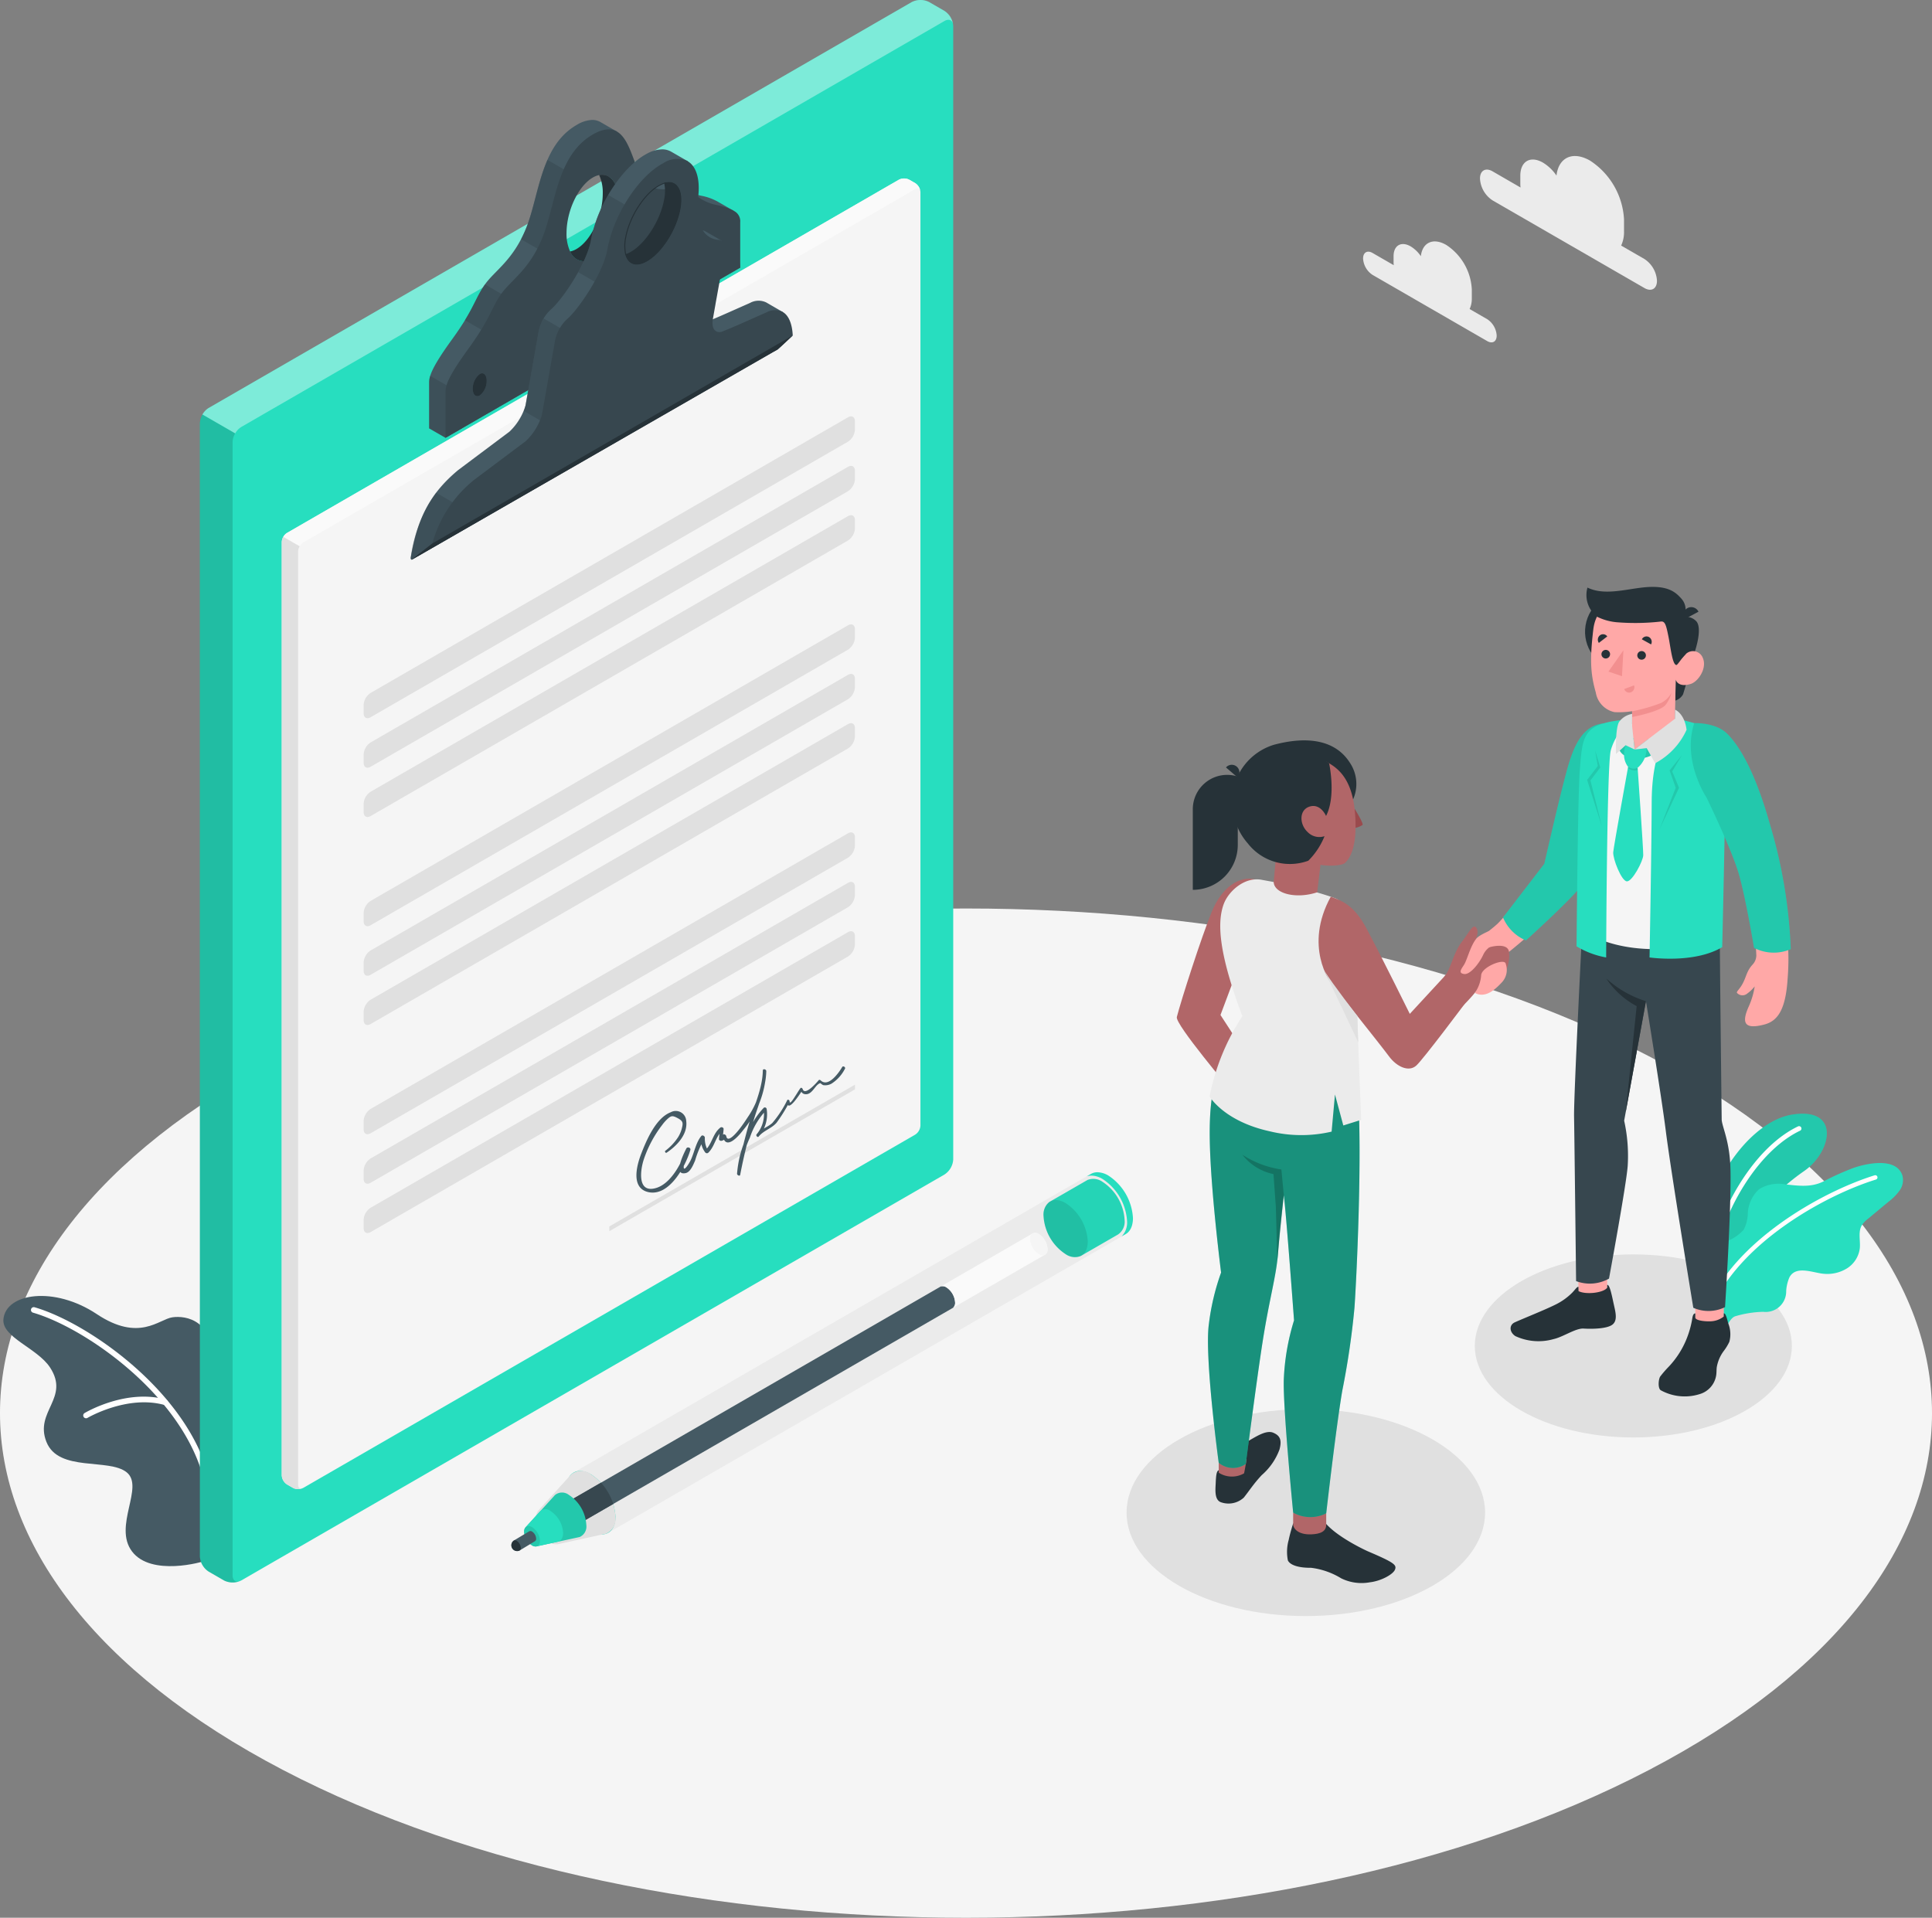 <svg xmlns="http://www.w3.org/2000/svg" width="262" height="260.08" viewBox="0 0 262 260.08">
  <rect x="0" y="0" width="262" height="260.08" fill="#808080" stroke="none"/>
  <g id="Grupo_57782" data-name="Grupo 57782" transform="translate(-31.585 -39.753)">
    <g id="Floor" transform="translate(31.585 162.961)">
      <path id="Floor-2" data-name="Floor" d="M69.954,363.85c51.159,26.726,134.1,26.726,185.262,0s51.159-70.057,0-96.782-134.1-26.726-185.262,0S18.795,337.124,69.954,363.85Z" transform="translate(-31.585 -247.023)" fill="#f5f5f5"/>
    </g>
    <g id="Shadows" transform="translate(184.361 209.871)">
      <ellipse id="Shadow" cx="24.308" cy="14.034" rx="24.308" ry="14.034" transform="translate(0 20.98)" fill="#e0e0e0"/>
      <ellipse id="Shadow-2" data-name="Shadow" cx="21.499" cy="12.413" rx="21.499" ry="12.413" transform="translate(47.223 0)" fill="#e0e0e0"/>
    </g>
    <g id="Clouds" transform="translate(216.437 60.91)">
      <g id="Clouds-2" data-name="Clouds">
        <path id="Trazado_92886" data-name="Trazado 92886" d="M370.919,77.421l3.8,2.195a4.54,4.54,0,0,1-.032-.5v-1.1c0-1.96,1.376-2.754,3.073-1.774A5.944,5.944,0,0,1,379.592,78c.278-2.464,2.211-3.382,4.559-2.026a10.161,10.161,0,0,1,4.6,7.962v1.647a4.341,4.341,0,0,1-.389,1.908l3.157,1.823a3.769,3.769,0,0,1,1.7,2.952c0,1.087-.763,1.528-1.7.984l-20.6-11.891a3.769,3.769,0,0,1-1.7-2.953C369.215,77.318,369.978,76.877,370.919,77.421Z" transform="translate(-353.368 -75.344)" fill="#ebebeb"/>
        <path id="Trazado_92887" data-name="Trazado 92887" d="M343.842,96.4l2.869,1.656a3.453,3.453,0,0,1-.024-.38v-.831c0-1.479,1.039-2.078,2.319-1.339a4.484,4.484,0,0,1,1.381,1.329c.21-1.859,1.669-2.552,3.441-1.529a7.669,7.669,0,0,1,3.469,6.009v1.243A3.28,3.28,0,0,1,357,104l2.383,1.376a2.843,2.843,0,0,1,1.286,2.228c0,.82-.576,1.153-1.286.742l-15.544-8.974a2.843,2.843,0,0,1-1.286-2.228C342.556,96.32,343.131,95.988,343.842,96.4Z" transform="translate(-342.556 -83.248)" fill="#ebebeb"/>
      </g>
    </g>
    <g id="Plants" transform="translate(32.041 190.791)">
      <g id="Plants-2" data-name="Plants" transform="translate(0 24.711)">
        <path id="Trazado_92888" data-name="Trazado 92888" d="M59.774,371.3c-.379.205-7.378,2.192-9.971-1.233s1.71-8.763-.723-10.731-9.248.011-10.889-4.133,3.222-5.921.49-10.092c-1.721-2.627-6.542-4.08-6.321-6.527.323-3.577,6.906-4.541,12.659-.709s8.431.693,10.257.436,5.761.31,5.634,6.718S59.774,371.3,59.774,371.3Z" transform="translate(-32.353 -335.411)" fill="#455a64"/>
        <g id="Grupo_57710" data-name="Grupo 57710" transform="translate(3.743 1.522)">
          <path id="Trazado_92889" data-name="Trazado 92889" d="M62.79,363.22a.382.382,0,0,1-.376-.319c-2-12.161-16.14-22.058-23.49-24.182a.381.381,0,1,1,.212-.732c7.517,2.171,21.974,12.313,24.031,24.79a.381.381,0,0,1-.314.439A.439.439,0,0,1,62.79,363.22Z" transform="translate(-38.649 -337.971)" fill="#fff"/>
        </g>
        <g id="Grupo_57711" data-name="Grupo 57711" transform="translate(10.836 13.66)">
          <path id="Trazado_92890" data-name="Trazado 92890" d="M50.963,361.322a.381.381,0,0,1-.2-.709c.229-.136,5.667-3.315,11.027-1.828a.381.381,0,0,1-.2.735c-5.041-1.4-10.379,1.718-10.432,1.749A.383.383,0,0,1,50.963,361.322Z" transform="translate(-50.581 -358.39)" fill="#fff"/>
        </g>
      </g>
      <g id="Plants-3" data-name="Plants" transform="translate(230.16 0)">
        <g id="Grupo_57722" data-name="Grupo 57722">
          <g id="Grupo_57718" data-name="Grupo 57718">
            <g id="Grupo_57713" data-name="Grupo 57713">
              <g id="Grupo_57712" data-name="Grupo 57712">
                <path id="Trazado_92891" data-name="Trazado 92891" d="M421.656,322.146l-1.852-.858a60.123,60.123,0,0,1,.027-11.088c1.178-8.269,6.964-15.4,12.1-16.234,6.626-1.08,5.448,5.018,1.66,7.646C427.563,305.8,422.844,312.2,421.656,322.146Z" transform="translate(-419.543 -293.84)" fill="#27debf"/>
              </g>
            </g>
            <g id="Grupo_57715" data-name="Grupo 57715" opacity="0.1">
              <g id="Grupo_57714" data-name="Grupo 57714">
                <path id="Trazado_92892" data-name="Trazado 92892" d="M421.656,322.146l-1.852-.858a60.123,60.123,0,0,1,.027-11.088c1.178-8.269,6.964-15.4,12.1-16.234,6.626-1.08,5.448,5.018,1.66,7.646C427.563,305.8,422.844,312.2,421.656,322.146Z" transform="translate(-419.543 -293.84)"/>
              </g>
            </g>
            <g id="Grupo_57717" data-name="Grupo 57717" transform="translate(0.88 1.682)">
              <g id="Grupo_57716" data-name="Grupo 57716">
                <path id="Trazado_92893" data-name="Trazado 92893" d="M421.557,320.631l.033,0a.323.323,0,0,0,.257-.377c-1.283-6.793,4.312-19.39,11.792-22.964a.323.323,0,1,0-.279-.583c-7.707,3.683-13.471,16.665-12.148,23.667A.323.323,0,0,0,421.557,320.631Z" transform="translate(-421.023 -296.669)" fill="#fff"/>
              </g>
            </g>
          </g>
          <g id="Grupo_57721" data-name="Grupo 57721" transform="translate(0.032 6.682)">
            <g id="Grupo_57720" data-name="Grupo 57720">
              <g id="Grupo_57719" data-name="Grupo 57719">
                <path id="Trazado_92894" data-name="Trazado 92894" d="M419.826,325.848c-.136-.983-.2-2.423-.215-2.778a9.09,9.09,0,0,1,.539-3.684,7.273,7.273,0,0,1,3.073-3.728,6.055,6.055,0,0,0,2.177-1.507,4.88,4.88,0,0,0,.567-2.2,4.767,4.767,0,0,1,1.535-3.315,5.009,5.009,0,0,1,3.585-.65c1.783.189,3.452.43,5.117-.388a36.1,36.1,0,0,1,4.113-1.853c1.779-.611,5.773-1.486,6.614,1.017a2.421,2.421,0,0,1-.366,2.041,7.153,7.153,0,0,1-1.5,1.524l-2.788,2.318a3.564,3.564,0,0,0-.846.886c-.542.926-.158,2.1-.278,3.165a3.777,3.777,0,0,1-1.707,2.662,5.074,5.074,0,0,1-3.119.754c-1.455-.1-3.832-1.217-4.722.5a5.486,5.486,0,0,0-.43,1.843,2.78,2.78,0,0,1-3.115,2.81,14.444,14.444,0,0,0-3.833.616c-.5.2-.814.835-1.106,1.256C422.216,326.8,421.217,326.431,419.826,325.848Z" transform="translate(-419.597 -305.081)" fill="#27debf"/>
              </g>
            </g>
          </g>
        </g>
        <g id="Grupo_57724" data-name="Grupo 57724" transform="translate(0.761 8.341)">
          <g id="Grupo_57723" data-name="Grupo 57723">
            <path id="Trazado_92895" data-name="Trazado 92895" d="M421.15,326.47a.3.3,0,0,1-.3-.411c3.747-9.3,15.7-15.965,22.813-18.174a.3.3,0,1,1,.178.573c-7.008,2.176-18.766,8.718-22.434,17.826A.3.3,0,0,1,421.15,326.47Z" transform="translate(-420.823 -307.871)" fill="#fff"/>
          </g>
        </g>
      </g>
    </g>
    <g id="Pen" transform="translate(100.946 198.733)">
      <g id="Pen-2" data-name="Pen">
        <g id="Grupo_57725" data-name="Grupo 57725" transform="translate(7.444)">
          <path id="Trazado_92896" data-name="Trazado 92896" d="M278.841,309.579a7.36,7.36,0,0,0,3.334,5.77,2.649,2.649,0,0,0,1.915.406,1.477,1.477,0,0,1-.361.283l.8-.455a.313.313,0,0,1,.045-.029c.041-.024.078-.053.119-.082a1.044,1.044,0,0,0,.147-.127c.029-.029.058-.057.086-.09a.029.029,0,0,0,.017-.016,1.118,1.118,0,0,0,.078-.1,1.987,1.987,0,0,0,.275-.5c.021-.053.041-.107.058-.16a.34.34,0,0,0,.024-.082.957.957,0,0,0,.037-.148,3.445,3.445,0,0,0,.09-.828,7.37,7.37,0,0,0-3.329-5.77,3.009,3.009,0,0,0-1.493-.455h-.012a1.65,1.65,0,0,0-.205.012l-.193.033a1.038,1.038,0,0,0-.115.033l-.07.021a1.007,1.007,0,0,0-.135.057l-.029.012c-.041.021-.086.041-.127.066l-.7.4a1.329,1.329,0,0,1,.361-.127A2.645,2.645,0,0,0,278.841,309.579Zm5.489,6.1c.02-.008.038-.019.058-.028C284.368,315.659,284.35,315.67,284.33,315.678Z" transform="translate(-208.669 -307.201)" fill="#27debf"/>
          <path id="Trazado_92897" data-name="Trazado 92897" d="M162.432,348.239l4.7,8.168.8-.459,68.591-39.6a1.479,1.479,0,0,0,.361-.283,2.664,2.664,0,0,0,.615-1.874,7.36,7.36,0,0,0-3.334-5.77,2.986,2.986,0,0,0-1.488-.455,1.783,1.783,0,0,0-.422.049,1.327,1.327,0,0,0-.361.127c-.021.008-.041.02-.058.029l-.02.012s0,0-.008,0Z" transform="translate(-161.457 -307.512)" fill="#ebebeb"/>
          <path id="Trazado_92898" data-name="Trazado 92898" d="M164.123,375.8c-1.84-1.062-3.331-.2-3.331,1.923a7.364,7.364,0,0,0,3.331,5.77c1.84,1.062,3.331.2,3.331-1.923A7.364,7.364,0,0,0,164.123,375.8Z" transform="translate(-160.792 -334.837)" fill="#27debf"/>
        </g>
        <path id="Trazado_92899" data-name="Trazado 92899" d="M154.146,380.749a.958.958,0,0,1,.082-.094l4.253-4.675s0-.008.008-.013l.033-.035c.025-.03.051-.057.078-.084l.045-.049,0,0a2.147,2.147,0,0,1,2.662,0,7.364,7.364,0,0,1,3.331,5.77,2.168,2.168,0,0,1-1.285,2.289l0,0-.051.011a1.671,1.671,0,0,1-.241.051l-.052.011s-.012,0-.016,0l-6.163,1.345a1.513,1.513,0,0,1-1.075-.234,4.2,4.2,0,0,1-1.906-3.3A1.571,1.571,0,0,1,154.146,380.749Z" transform="translate(-150.533 -334.838)" fill="#e0e0e0"/>
        <g id="Grupo_57726" data-name="Grupo 57726" transform="translate(5.778 15.446)">
          <path id="Trazado_92900" data-name="Trazado 92900" d="M210.28,333.314a.023.023,0,0,1,.021-.012l.111-.065a.863.863,0,0,1,.775.111,2.631,2.631,0,0,1,1.185,2.054.873.873,0,0,1-.275.713,0,0,0,0,1,0,0l-.143.082-50.63,29.23-3.33-1.923Z" transform="translate(-157.989 -333.186)" fill="#455a64"/>
          <path id="Trazado_92901" data-name="Trazado 92901" d="M166.02,380.9l-4.7,2.714-3.33-1.923,6.365-3.675A8.009,8.009,0,0,1,166.02,380.9Z" transform="translate(-157.989 -351.365)" fill="#37474f"/>
        </g>
        <g id="Grupo_57729" data-name="Grupo 57729" transform="translate(1.723 43.437)">
          <g id="Grupo_57727" data-name="Grupo 57727" transform="translate(0.001)">
            <path id="Trazado_92902" data-name="Trazado 92902" d="M151.383,384.97h0l0,0,3.857-4.241a1.065,1.065,0,0,1,.1-.114,1.512,1.512,0,0,1,1.9-.015,5.2,5.2,0,0,1,2.355,4.078,1.545,1.545,0,0,1-.9,1.62l-.037.011-.155.033-5.654,1.233,0,0a.859.859,0,0,1-.608-.131,2.368,2.368,0,0,1-1.072-1.856A.83.83,0,0,1,151.383,384.97Z" transform="translate(-151.169 -380.274)" fill="#27debf"/>
            <path id="Trazado_92903" data-name="Trazado 92903" d="M151.383,384.97h0l0,0,3.857-4.241a1.065,1.065,0,0,1,.1-.114,1.512,1.512,0,0,1,1.9-.015,5.2,5.2,0,0,1,2.355,4.078,1.545,1.545,0,0,1-.9,1.62l-.037.011-.155.033-5.654,1.233,0,0a.859.859,0,0,1-.608-.131,2.368,2.368,0,0,1-1.072-1.856A.83.83,0,0,1,151.383,384.97Z" transform="translate(-151.169 -380.274)" opacity="0.1"/>
          </g>
          <g id="Grupo_57728" data-name="Grupo 57728" transform="translate(0 2.27)">
            <path id="Trazado_92904" data-name="Trazado 92904" d="M151.168,387.13a2.368,2.368,0,0,0,1.074,1.856.845.845,0,0,0,.605.13l0,0,2.857-.624c.45-.1.745-.521.745-1.2a3.8,3.8,0,0,0-1.713-2.971,1.1,1.1,0,0,0-1.373,0l-.077.085-1.912,2.1,0,0A.83.83,0,0,0,151.168,387.13Z" transform="translate(-151.168 -384.092)" fill="#27debf"/>
            <path id="Trazado_92905" data-name="Trazado 92905" d="M152.241,388.062c-.592-.342-1.072-.065-1.072.619a2.369,2.369,0,0,0,1.072,1.856c.592.342,1.072.065,1.072-.619A2.369,2.369,0,0,0,152.241,388.062Z" transform="translate(-151.168 -385.643)" opacity="0.1"/>
          </g>
        </g>
        <g id="Grupo_57730" data-name="Grupo 57730" transform="translate(58.201 8.211)">
          <path id="Trazado_92906" data-name="Trazado 92906" d="M258.656,321.094a.823.823,0,0,1,.836.083,2.592,2.592,0,0,1,1.176,2.042.817.817,0,0,1-.348.767h0l-12.458,7.192a.873.873,0,0,0,.275-.713,2.631,2.631,0,0,0-1.185-2.054.863.863,0,0,0-.775-.111Z" transform="translate(-246.178 -321.014)" fill="#fafafa"/>
          <path id="Trazado_92907" data-name="Trazado 92907" d="M266.59,321.858a2.61,2.61,0,0,0,1.181,2.042.719.719,0,0,0,1.176-.681,2.592,2.592,0,0,0-1.176-2.042.719.719,0,0,0-1.181.681Z" transform="translate(-254.456 -321.014)" fill="#f5f5f5"/>
        </g>
        <path id="Trazado_92908" data-name="Trazado 92908" d="M270.467,311.816l0,0,.038-.021.052-.03,4.915-2.834c.037-.024.076-.046.115-.067l.027-.015v0a2.157,2.157,0,0,1,2.031.252,6.626,6.626,0,0,1,3,5.193,2.1,2.1,0,0,1-.888,1.946h0l-4.975,2.872-.027.015-.029.017,0,0a2.132,2.132,0,0,1-2.075-.231,6.626,6.626,0,0,1-3-5.193A2.144,2.144,0,0,1,270.467,311.816Z" transform="translate(-197.497 -307.806)" fill="#27debf"/>
        <path id="Trazado_92909" data-name="Trazado 92909" d="M270.467,311.816l0,0,.038-.021.052-.03,4.915-2.834c.037-.024.076-.046.115-.067l.027-.015v0a2.157,2.157,0,0,1,2.031.252,6.626,6.626,0,0,1,3,5.193,2.1,2.1,0,0,1-.888,1.946h0l-4.975,2.872-.027.015-.029.017,0,0a2.132,2.132,0,0,1-2.075-.231,6.626,6.626,0,0,1-3-5.193A2.144,2.144,0,0,1,270.467,311.816Z" transform="translate(-197.497 -307.806)" opacity="0.05"/>
        <path id="Trazado_92910" data-name="Trazado 92910" d="M272.648,313.951c-1.656-.956-3-.181-3,1.731a6.626,6.626,0,0,0,3,5.193c1.656.956,3,.181,3-1.731A6.627,6.627,0,0,0,272.648,313.951Z" transform="translate(-197.497 -309.772)" opacity="0.1"/>
        <g id="Grupo_57731" data-name="Grupo 57731" transform="translate(0 48.655)">
          <path id="Trazado_92911" data-name="Trazado 92911" d="M148.632,390.315h0l2.034-1.22v0a.376.376,0,0,1,.4.03,1.214,1.214,0,0,1,.549.952.384.384,0,0,1-.161.355h0l-2.026,1.226h0a.781.781,0,0,1-.8-1.344Z" transform="translate(-148.269 -389.052)" fill="#455a64"/>
          <path id="Trazado_92912" data-name="Trazado 92912" d="M148.514,391.257l0,0a1.176,1.176,0,0,1,.108-.086s0,0,.008,0a.417.417,0,0,1,.353.062,1.21,1.21,0,0,1,.549.951.375.375,0,0,1-.156.348.176.176,0,0,1-.041.021.26.26,0,0,1-.04.019.637.637,0,0,1-.251.042.782.782,0,0,1-.779-.783A.763.763,0,0,1,148.514,391.257Z" transform="translate(-148.269 -389.901)" fill="#263238"/>
        </g>
      </g>
    </g>
    <g id="Agreement" transform="translate(58.691 39.753)">
      <g id="Contract">
        <g id="Grupo_57732" data-name="Grupo 57732">
          <path id="Trazado_92913" data-name="Trazado 92913" d="M80.444,254.083l-2.074-1.2a2.618,2.618,0,0,1-1.184-2.051V97.137a2.616,2.616,0,0,1,1.184-2.05L173.72,40.036a2.615,2.615,0,0,1,2.367,0l2.075,1.2a2.617,2.617,0,0,1,1.184,2.051v153.7a2.616,2.616,0,0,1-1.184,2.05L82.811,254.083A2.617,2.617,0,0,1,80.444,254.083Z" transform="translate(-77.185 -39.753)" fill="#27debf"/>
          <path id="Trazado_92914" data-name="Trazado 92914" d="M179.567,43.092c-.081-.612-.58-.836-1.17-.492L83.046,97.651a2.4,2.4,0,0,0-.836.88l-4.445-2.564a2.449,2.449,0,0,1,.837-.88l95.351-55.051a2.617,2.617,0,0,1,2.368,0l2.078,1.2A2.651,2.651,0,0,1,179.567,43.092Z" transform="translate(-77.42 -39.753)" fill="#fff" opacity="0.4"/>
          <path id="Trazado_92915" data-name="Trazado 92915" d="M82.6,292.531a.186.186,0,0,1-.071.027.734.734,0,0,1-.12.043l-.049.017c-.071.022-.142.039-.219.055h-.027a2.669,2.669,0,0,1-1.411-.115,1.891,1.891,0,0,1-.262-.121l-2.078-1.2a2.63,2.63,0,0,1-1.181-2.05v-153.7a2.438,2.438,0,0,1,.344-1.17l4.445,2.564a2.393,2.393,0,0,0-.35,1.17v153.7a.983.983,0,0,0,.181.623.618.618,0,0,0,.634.2A.953.953,0,0,0,82.6,292.531Z" transform="translate(-77.185 -78.106)" opacity="0.15"/>
        </g>
        <g id="Grupo_57733" data-name="Grupo 57733" transform="translate(31.093 16.264)">
          <path id="Trazado_92916" data-name="Trazado 92916" d="M170.776,79.432c-.055-.033-.115-.065-.175-.1L168.633,78.2a7.4,7.4,0,0,0-2.3-.814c-.339-.077-.645-.164-.913-.251a7.17,7.17,0,0,1-.87-.355l.148-.181v-.005L162.477,75.3v.005a2.246,2.246,0,0,0-.585-.235c-.836-.2-2.088.285-3.341.142a3.138,3.138,0,0,1-2.269-1.35c-.76-1.022-1.219-2.816-1.891-4.3l.585-.864c-.06-.038-.12-.071-.186-.1L152.75,67.42a2.221,2.221,0,0,0-1.137-.306,4.356,4.356,0,0,0-2.138.694c-4.882,2.821-5.046,9.519-6.807,13.92s-4.248,5.784-5.6,7.682-1.449,3.3-4.45,7.435-3.122,5.15-3.122,5.932v6.167l2.22,1.279,39.962-23.078ZM134.134,103.2c-.52.3-.946-.1-.946-.908a2.508,2.508,0,0,1,.946-2c.519-.3.94.109.94.913A2.5,2.5,0,0,1,134.134,103.2Zm17.555-17.3a2.013,2.013,0,0,1-3.078-.94c-1.547.3-2.7-1.2-2.7-3.768,0-3.029,1.6-6.4,3.565-7.539a2.007,2.007,0,0,1,3.073.94c1.553-.306,2.7,1.186,2.7,3.767C155.249,81.383,153.658,84.757,151.689,85.895Zm13.27-.5c-.52.3-.94-.1-.94-.9a2.485,2.485,0,0,1,.94-2c.525-.3.946.1.946.908A2.471,2.471,0,0,1,164.959,85.4Z" transform="translate(-129.492 -67.114)" fill="#455a64"/>
          <path id="Trazado_92917" data-name="Trazado 92917" d="M133.931,127.981l-4.3-2.481a3.021,3.021,0,0,0-.141.957v6.167l2.22,1.279,2.219-1.282Z" transform="translate(-129.492 -90.793)" fill="#37474f" opacity="0.5"/>
          <path id="Trazado_92918" data-name="Trazado 92918" d="M141.678,111.82l2.221-5.129-3.529-2.07h0c-1.036,1.434-1.336,2.591-2.727,4.868Z" transform="translate(-132.797 -82.325)" fill="#37474f" opacity="0.5"/>
          <path id="Trazado_92919" data-name="Trazado 92919" d="M155.759,90.049l.288-1.494c-.981-.411-1.634-1.737-1.634-3.669a10.213,10.213,0,0,1,2.705-6.876l-3.078-1.776c-1.313,2.988-1.8,6.514-2.869,9.194-.227.569-.467,1.086-.714,1.562Z" transform="translate(-137.995 -70.812)" fill="#37474f" opacity="0.5"/>
          <path id="Trazado_92920" data-name="Trazado 92920" d="M172.29,80.305c-.055-.033-.115-.065-.175-.1a8.8,8.8,0,0,0-2.05-.667A6.413,6.413,0,0,1,166.938,78a4.55,4.55,0,0,0-.722-.536,2.09,2.09,0,0,0-.6-.24c-1.345-.323-3.794,1.143-5.555-1.138l-.055-.071c-1.23-1.657-1.678-5.353-3.521-6.441-.06-.038-.12-.071-.186-.1-.76-.355-1.749-.289-3.1.487-4.882,2.821-5.046,9.519-6.807,13.92s-4.248,5.784-5.6,7.682-1.444,3.3-4.451,7.436-3.117,5.15-3.117,5.932V111.1L173.188,88.02V81.858A1.556,1.556,0,0,0,172.29,80.305Zm-34.428,25.046c-.52.3-.94-.1-.94-.907a2.506,2.506,0,0,1,.94-2c.525-.3.94.109.94.913A2.478,2.478,0,0,1,137.863,105.351ZM153.2,86.768a2.013,2.013,0,0,1-3.078-.94,5.691,5.691,0,0,1-.487-2.488c0-3.029,1.6-6.4,3.565-7.539a2.889,2.889,0,0,1,.858-.339c1.553-.306,2.7,1.186,2.7,3.767C156.763,82.257,155.172,85.63,153.2,86.768Zm15.489.782c-.525.3-.946-.1-.946-.9a2.473,2.473,0,0,1,.946-2c.52-.3.94.1.94.908A2.482,2.482,0,0,1,168.693,87.549Z" transform="translate(-131.006 -67.987)" fill="#37474f"/>
          <path id="Trazado_92921" data-name="Trazado 92921" d="M168.293,83.427c0,3.029-1.591,6.4-3.559,7.54a2.013,2.013,0,0,1-3.078-.94,2.78,2.78,0,0,0,.864-.339c1.968-1.137,3.559-4.511,3.559-7.539a5.679,5.679,0,0,0-.487-2.488C167.145,79.354,168.293,80.847,168.293,83.427Z" transform="translate(-142.537 -72.186)" fill="#263238"/>
          <path id="Trazado_92922" data-name="Trazado 92922" d="M140.384,127.917c-.521.3-.945-.1-.945-.9a2.5,2.5,0,0,1,.945-2c.52-.3.941.111.941.911a2.483,2.483,0,0,1-.941,1.993" transform="translate(-133.526 -90.556)" fill="#263238"/>
          <path id="Trazado_92923" data-name="Trazado 92923" d="M192.243,97.98c-.52.3-.945-.1-.945-.9a2.5,2.5,0,0,1,.945-2c.521-.3.942.111.942.911a2.48,2.48,0,0,1-.942,1.993" transform="translate(-154.558 -78.414)" fill="#263238"/>
        </g>
        <g id="Grupo_57734" data-name="Grupo 57734" transform="translate(11.102 24.2)">
          <path id="Trazado_92924" data-name="Trazado 92924" d="M96.572,128.54l82.973-47.9a1.57,1.57,0,0,1,1.421,0l.8.462a1.57,1.57,0,0,1,.71,1.23V208.911a1.569,1.569,0,0,1-.71,1.23l-82.972,47.9a1.57,1.57,0,0,1-1.421,0l-.8-.464a1.569,1.569,0,0,1-.71-1.23V129.771A1.57,1.57,0,0,1,96.572,128.54Z" transform="translate(-95.862 -80.465)" fill="#f5f5f5"/>
          <path id="Trazado_92925" data-name="Trazado 92925" d="M182.594,82.112c-.087-.289-.361-.383-.683-.2L98.938,129.821a1.424,1.424,0,0,0-.5.53l-2.22-1.279a1.382,1.382,0,0,1,.5-.531l82.973-47.9a1.539,1.539,0,0,1,1.416,0l.8.459A1.574,1.574,0,0,1,182.594,82.112Z" transform="translate(-96.005 -80.464)" fill="#fafafa"/>
          <path id="Trazado_92926" data-name="Trazado 92926" d="M98.626,291.283a1.305,1.305,0,0,1-.262.071l-.137.017a1.913,1.913,0,0,1-.432-.017,1.305,1.305,0,0,1-.262-.071,1.4,1.4,0,0,1-.159-.077l-.8-.46a1.57,1.57,0,0,1-.711-1.23V162.936a1.4,1.4,0,0,1,.208-.7l2.22,1.279a1.5,1.5,0,0,0-.207.7V290.8C98.085,291.184,98.315,291.376,98.626,291.283Z" transform="translate(-95.863 -113.628)" fill="#e0e0e0"/>
        </g>
        <g id="Grupo_57735" data-name="Grupo 57735" transform="translate(28.59 20.256)">
          <path id="Trazado_92927" data-name="Trazado 92927" d="M175.717,95.873l-2.209-1.279a2.4,2.4,0,0,0-2.22.065c-2.58,1.137-3.7,1.651-5.03,2.209-.306.125-.618.251-.962.388-.52.207-1.564.033-1.241-1.788l3.428-9.235c-.017-.011-.033-.016-.049-.027l-2.17-1.257a.976.976,0,0,0-.361-.126,1.61,1.61,0,0,0-.241-.021c-1.405-.033-1.8-9.087-1.815-9.366V75.43l-.1-.055L160.6,74.139a2.4,2.4,0,0,0-1.225-.311,4.487,4.487,0,0,0-2.034.574c-3.373,1.771-6.78,7.02-7.611,11.733-.525,2.974-3.516,7.551-5.243,9.234a5.519,5.519,0,0,0-1.848,3.095l-1.345,7.622-.432,2.438a8,8,0,0,1-2.182,3.581l-6.96,5.216c-4.357,3.62-5.588,7.272-6.424,11.793,0,.006-.005.027-.005.033-.027.158.005.267.076.311a.08.08,0,0,0,.077.005v-.005c.006.005.006.005.011,0l.891-.508,47.884-27.616a1.05,1.05,0,0,0,.437-.667c.005-.005.005-.016.011-.022s-.005-.011,0-.016c.273-1.651,1.072-4.741,1.072-4.741ZM161.874,81.881c-.514,2.9-2.6,6.129-4.68,7.217-1.433.749-2.477.284-2.827-1.033a1.638,1.638,0,0,1-1.569-.2c-.667-.525,5.434-10.995,5.932-10.765a1.77,1.77,0,0,1,.919,1.252C161.36,77.83,162.333,79.279,161.874,81.881Z" transform="translate(-125.282 -73.828)" fill="#455a64"/>
          <path id="Trazado_92928" data-name="Trazado 92928" d="M132.224,154.184l-3.488-2.013a19.292,19.292,0,0,0-3.439,8.716c0,.006-.005.027-.005.033-.027.158.005.268.076.311a.079.079,0,0,0,.077.005v-.005c.006.005.006.005.011,0l.01-.006,2.752-2.18Z" transform="translate(-125.282 -105.601)" fill="#37474f" opacity="0.5"/>
          <path id="Trazado_92929" data-name="Trazado 92929" d="M151.1,124.968l4.918,2.839,2.22-12.823-4.434-2.56a4.2,4.2,0,0,0-.7,1.693l-1.345,7.622-.432,2.438A4.106,4.106,0,0,1,151.1,124.968Z" transform="translate(-135.754 -89.481)" fill="#37474f" opacity="0.5"/>
          <path id="Trazado_92930" data-name="Trazado 92930" d="M167.556,84.231a19.08,19.08,0,0,0-2.332,6.123,15.222,15.222,0,0,1-1.739,4.348l4.221,2.437,2.1-4.843a1.618,1.618,0,0,1-1.511-.215c-.343-.27,1.1-3.169,2.658-5.891Z" transform="translate(-140.776 -78.047)" fill="#37474f" opacity="0.5"/>
          <path id="Trazado_92931" data-name="Trazado 92931" d="M175.858,96.76l-.033-.016a2.411,2.411,0,0,0-2.209.071c-3.166,1.395-4.122,1.853-6,2.6-.5.2-1.515.039-1.252-1.673a.831.831,0,0,1,.016-.115l.432-2.439,1.2-6.643s.273-1.044-.421-1.438c-.017-.011-.033-.016-.049-.027a1.3,1.3,0,0,0-.552-.12,2.7,2.7,0,0,1-1.979-1.263,4.992,4.992,0,0,1-.744-3.8c.5-2.849-.049-4.844-1.313-5.588a.871.871,0,0,0-.1-.06,3.39,3.39,0,0,0-3.187.311c-3.373,1.771-6.78,7.02-7.611,11.733-.525,2.975-3.515,7.551-5.243,9.235a5.517,5.517,0,0,0-1.848,3.095l-1.345,7.621-.432,2.439A7.994,7.994,0,0,1,141,114.261l-6.955,5.216a16.778,16.778,0,0,0-5.724,8.666s-2.608,2.023-2.772,2.187v.005c-.005.005-.005.005.006,0l.005-.005.891-.508,48.02-27.6s.552-.3.672-.377,2.056-1.9,2.056-1.9C177.121,98.362,176.662,97.241,175.858,96.76ZM161.982,82.752c-.514,2.9-2.6,6.129-4.68,7.217-1.433.749-2.477.284-2.827-1.033a5.479,5.479,0,0,1-.005-2.248c.514-2.9,2.608-6.129,4.685-7.211a3.68,3.68,0,0,1,.6-.257C161.468,78.7,162.441,80.15,161.982,82.752Z" transform="translate(-125.39 -74.699)" fill="#37474f"/>
          <path id="Trazado_92932" data-name="Trazado 92932" d="M181.718,84.895c-.514,2.9-2.6,6.129-4.68,7.217-1.433.749-2.477.284-2.827-1.033a3.933,3.933,0,0,0,.607-.252c2.078-1.088,4.171-4.319,4.68-7.216a5.4,5.4,0,0,0-.005-2.248C181.2,80.843,182.177,82.292,181.718,84.895Z" transform="translate(-145.126 -76.841)" fill="#263238"/>
          <path id="Trazado_92933" data-name="Trazado 92933" d="M179.633,81.552h0a1.137,1.137,0,0,1,1,.484c.861,1.223.036,4.341-.32,5.337-.5,1.388-3.716,4.641-4.605,4.641a2.165,2.165,0,0,1-1.452-.929,5.429,5.429,0,0,1,0-2.166c.508-2.861,2.577-6.053,4.615-7.114a3.579,3.579,0,0,1,.565-.243c.067-.007.132-.01.194-.01m0-.137a2.2,2.2,0,0,0-.221.011,3.678,3.678,0,0,0-.6.257c-2.078,1.082-4.172,4.313-4.685,7.211a5.479,5.479,0,0,0,.005,2.248A2.327,2.327,0,0,0,175.7,92.15h.019c.962,0,4.2-3.282,4.721-4.732.508-1.419,1.639-6-.81-6Z" transform="translate(-145.045 -76.905)" fill="#263238"/>
          <path id="Trazado_92934" data-name="Trazado 92934" d="M125.559,146.682l48.914-28.119s.555-.3.674-.376,2.056-1.907,2.056-1.907l-48.877,28.21S125.364,146.784,125.559,146.682Z" transform="translate(-125.39 -91.045)" fill="#263238"/>
        </g>
        <g id="Grupo_57742" data-name="Grupo 57742" transform="translate(22.206 56.464)">
          <g id="Grupo_57737" data-name="Grupo 57737">
            <g id="Grupo_57736" data-name="Grupo 57736">
              <path id="Trazado_92935" data-name="Trazado 92935" d="M114.542,173.884V175c0,.6.424.849.947.547l64.733-37.37a2.092,2.092,0,0,0,.947-1.64v-1.117c0-.6-.424-.849-.947-.547l-64.733,37.374A2.094,2.094,0,0,0,114.542,173.884Z" transform="translate(-114.542 -134.74)" fill="#e0e0e0"/>
              <path id="Trazado_92936" data-name="Trazado 92936" d="M114.542,185.191V186.3c0,.6.424.849.947.547l64.733-37.37a2.092,2.092,0,0,0,.947-1.64v-1.117c0-.6-.424-.848-.947-.546L115.489,183.55A2.094,2.094,0,0,0,114.542,185.191Z" transform="translate(-114.542 -139.326)" fill="#e0e0e0"/>
              <path id="Trazado_92937" data-name="Trazado 92937" d="M114.542,196.434v1.113c0,.6.424.848.947.547l64.733-37.37a2.093,2.093,0,0,0,.947-1.64v-1.117c0-.6-.424-.849-.947-.547l-64.733,37.374A2.094,2.094,0,0,0,114.542,196.434Z" transform="translate(-114.542 -143.886)" fill="#e0e0e0"/>
            </g>
          </g>
          <g id="Grupo_57739" data-name="Grupo 57739" transform="translate(0 28.21)">
            <g id="Grupo_57738" data-name="Grupo 57738">
              <path id="Trazado_92938" data-name="Trazado 92938" d="M114.542,221.341v1.113c0,.6.424.849.947.547l64.733-37.37a2.092,2.092,0,0,0,.947-1.64v-1.116c0-.6-.424-.849-.947-.547L115.489,219.7A2.093,2.093,0,0,0,114.542,221.341Z" transform="translate(-114.542 -182.197)" fill="#e0e0e0"/>
              <path id="Trazado_92939" data-name="Trazado 92939" d="M114.542,232.647v1.113c0,.6.424.849.947.547l64.733-37.37a2.094,2.094,0,0,0,.947-1.641V194.18c0-.6-.424-.849-.947-.547l-64.733,37.374A2.092,2.092,0,0,0,114.542,232.647Z" transform="translate(-114.542 -186.783)" fill="#e0e0e0"/>
              <path id="Trazado_92940" data-name="Trazado 92940" d="M114.542,243.891V245c0,.6.424.849.947.547l64.733-37.37a2.092,2.092,0,0,0,.947-1.64v-1.116c0-.6-.424-.849-.947-.547l-64.733,37.374A2.092,2.092,0,0,0,114.542,243.891Z" transform="translate(-114.542 -191.343)" fill="#e0e0e0"/>
            </g>
          </g>
          <g id="Grupo_57741" data-name="Grupo 57741" transform="translate(0 56.42)">
            <g id="Grupo_57740" data-name="Grupo 57740">
              <path id="Trazado_92941" data-name="Trazado 92941" d="M114.542,268.8v1.113c0,.6.424.849.947.547l64.733-37.37a2.092,2.092,0,0,0,.947-1.64V230.33c0-.6-.424-.849-.947-.547l-64.733,37.374A2.094,2.094,0,0,0,114.542,268.8Z" transform="translate(-114.542 -229.653)" fill="#e0e0e0"/>
              <path id="Trazado_92942" data-name="Trazado 92942" d="M114.542,280.1v1.113c0,.6.424.849.947.547l64.733-37.37a2.092,2.092,0,0,0,.947-1.64v-1.117c0-.6-.424-.849-.947-.547l-64.733,37.374A2.094,2.094,0,0,0,114.542,280.1Z" transform="translate(-114.542 -234.239)" fill="#e0e0e0"/>
              <path id="Trazado_92943" data-name="Trazado 92943" d="M114.542,291.347v1.113c0,.6.424.848.947.547l64.733-37.37a2.093,2.093,0,0,0,.947-1.64V252.88c0-.6-.424-.849-.947-.547l-64.733,37.374A2.093,2.093,0,0,0,114.542,291.347Z" transform="translate(-114.542 -238.799)" fill="#e0e0e0"/>
            </g>
          </g>
        </g>
        <path id="Trazado_92944" data-name="Trazado 92944" d="M170.584,306.442,203.9,287.209v.641l-33.313,19.233Z" transform="translate(-115.064 -140.112)" fill="#e0e0e0"/>
        <path id="Trazado_92945" data-name="Trazado 92945" d="M180.846,294.775c1.386-.93,2.932-2.492,2.682-4.344a1.418,1.418,0,0,0-2.1-1.157c-2.028.776-3.31,3.831-4.018,5.673-.619,1.611-1.4,4.648,1.012,5.162,2.839.6,5.033-3.56,5.67-5.729.089-.3-.4-.468-.543-.2-.253.493-1.925,3.748-.087,3.343.653-.144,1.032-1.16,1.265-1.677a13.438,13.438,0,0,1,1.282-3.016l-.482-.22a2.964,2.964,0,0,0,.572,2.1.292.292,0,0,0,.4.07c.937-.875,1-2.3,2.037-3.088l-.422-.2c-.012.27-.121,1.05-.142,1.417-.01.17.234.281.371.229a.806.806,0,0,0,.591-.511l-.451-.165c.391,2.094,2.182.012,2.794-.8a13.353,13.353,0,0,0,3.106-7.976c0-.244-.46-.366-.465-.073-.043,2.339-1.064,4.487-1.722,6.695a74.264,74.264,0,0,0-1.768,7.262l.424.152a14.576,14.576,0,0,1,1.308-5,9.868,9.868,0,0,1,2.248-3.756l-.39-.147a4.246,4.246,0,0,1-.951,3.459c-.126.162.155.461.281.3.653-.821,1.73-1.082,2.428-1.877a21.111,21.111,0,0,0,1.757-2.83l-.321-.161c-.043,1.995,1.842-1.118,2.1-1.453l-.309-.118c.125.412.295.685.758.688.918.007,1.266-1.342,1.959-1.5.006,0,.306.26.411.269a1.713,1.713,0,0,0,1.112-.209,5.178,5.178,0,0,0,1.821-2.032c.1-.188-.257-.426-.379-.219-.453.772-1.881,2.821-2.919,1.817-.062-.06-.2-.115-.27-.031-.278.343-1.876,2.176-2.173,1.209-.037-.12-.21-.25-.309-.118-.242.322-.438.679-.662,1.015-.123.184-.823,1.357-.8.762.007-.14-.223-.311-.321-.161a14.619,14.619,0,0,1-2.025,3.1c-.672.6-1.557.824-2.136,1.541l.281.3a4.568,4.568,0,0,0,1.085-3.756.248.248,0,0,0-.389-.147,10.107,10.107,0,0,0-2.29,3.838,14.979,14.979,0,0,0-1.334,5.107c-.005.185.378.39.424.152a71.3,71.3,0,0,1,1.956-7.825c.651-2.067,1.541-4.06,1.583-6.259l-.465-.073a11.565,11.565,0,0,1-2.061,6.357c-.337.52-.687,1.034-1.065,1.525-.169.219-1.643,2.144-1.834,1.025-.027-.161-.343-.384-.451-.165l-.429.379.372.23c.029-.482.123-.937.146-1.42.009-.189-.284-.306-.422-.2-1.05.8-1.125,2.223-2.074,3.1l.4.07a3.223,3.223,0,0,1-.448-1.792c0-.206-.322-.413-.482-.22-.726.87-.951,2.252-1.43,3.265-.262.553-1.21,2.028-.888.454a7.763,7.763,0,0,1,.834-1.845l-.543-.2c-.561,1.891-2.052,4.761-4.092,5.372-2.606.782-2.153-2.448-1.675-3.883a15.951,15.951,0,0,1,2.482-4.651,5.887,5.887,0,0,1,.67-.772c.529-.479.688-.571,1.424-.175.773.414.77.658.568,1.45a4.265,4.265,0,0,1-.486,1.126,7.383,7.383,0,0,1-1.749,1.867c-.1.076.043.331.152.258Z" transform="translate(-117.577 -138.432)" fill="#455a64"/>
      </g>
    </g>
    <g id="Characters" transform="translate(191.174 119.328)">
      <g id="Characters-2" data-name="Characters" transform="translate(0 0)">
        <g id="Grupo_57764" data-name="Grupo 57764" transform="translate(0 20.832)">
          <g id="Grupo_57760" data-name="Grupo 57760">
            <g id="Grupo_57743" data-name="Grupo 57743" transform="translate(0 18.756)">
              <path id="Trazado_92946" data-name="Trazado 92946" d="M310.7,240.312c-2.154-.509-4.521,1.022-5.907,4.4s-4.157,12-4.734,14.262c-.258,1.012,7.421,9.967,7.146,9.833-.084-.041,2.5-4.368,2.5-4.368l-3.727-5.735,2.334-6.227Z" transform="translate(-300.057 -240.216)" fill="#b16668"/>
            </g>
            <g id="Grupo_57750" data-name="Grupo 57750" transform="translate(4.226 41.866)">
              <g id="Grupo_57744" data-name="Grupo 57744" transform="translate(1.014 51.931)">
                <path id="Trazado_92947" data-name="Trazado 92947" d="M309.316,371.642c-.292.11-.366.666-.41,1.771-.033.836-.212,2.3.767,2.588a3.065,3.065,0,0,0,3.042-.646c.783-.984,1.313-1.85,2.431-3.05a8.487,8.487,0,0,0,2.41-3.473c.354-1.32.059-1.892-.841-2.276-1.238-.528-3.183,1.2-4.153,1.468C311.727,368.257,309.608,371.531,309.316,371.642Z" transform="translate(-308.873 -366.456)" fill="#263238"/>
              </g>
              <g id="Grupo_57745" data-name="Grupo 57745" transform="translate(1.457 55.603)">
                <path id="Trazado_92948" data-name="Trazado 92948" d="M309.619,373.123v1.357a3.323,3.323,0,0,0,3.429.093c.059-.131.356-1.941.356-1.941Z" transform="translate(-309.619 -372.632)" fill="#b16668"/>
              </g>
              <g id="Grupo_57746" data-name="Grupo 57746" transform="translate(10.702 64.327)">
                <path id="Trazado_92949" data-name="Trazado 92949" d="M326.022,387.308s-.389,1.18-.6,2.212a5.986,5.986,0,0,0-.118,2.808c.288.617,1.408,1.015,3.145,1a10.191,10.191,0,0,1,4.079,1.425,6.239,6.239,0,0,0,3.9.54c1.546-.181,3.147-1.078,3.4-1.717s-.071-.947-3.713-2.5c-.033-.014-3.841-1.734-5.6-3.679Z" transform="translate(-325.171 -387.308)" fill="#263238"/>
              </g>
              <g id="Grupo_57747" data-name="Grupo 57747" transform="translate(11.553 62.86)">
                <path id="Trazado_92950" data-name="Trazado 92950" d="M326.6,384.841s0,1.007,0,1.582.675,1.433,2.434,1.37c1.235-.044,2.1-.376,2.049-1.394v-1.466Z" transform="translate(-326.603 -384.841)" fill="#b16668"/>
              </g>
              <g id="Grupo_57748" data-name="Grupo 57748">
                <path id="Trazado_92951" data-name="Trazado 92951" d="M307.289,316.379a32.142,32.142,0,0,1,1.656-6.978s-.765-6-1.209-11.77c-.8-10.334-.157-13.712,1.875-18.348,0,0,17.342-1.757,17.871,5.45.659,8.975-.215,26.32-.454,29.491a109.476,109.476,0,0,1-1.654,11.225c-.854,5.041-2.171,16.6-2.171,16.6a4.758,4.758,0,0,1-4.483-.092s-1.418-14.431-1.269-18.09a31.256,31.256,0,0,1,1.387-7.985s-1.075-14.627-1.389-16.955c0,0-.541,4.64-.779,7.81s-1.18,6.2-2.1,12.088c-.8,5.109-2.274,16.528-2.274,16.528a3.023,3.023,0,0,1-3.675-.163S306.668,320.812,307.289,316.379Z" transform="translate(-307.167 -279.093)" fill="#27debf"/>
              </g>
              <g id="Grupo_57749" data-name="Grupo 57749" opacity="0.35">
                <path id="Trazado_92952" data-name="Trazado 92952" d="M307.289,316.379a32.142,32.142,0,0,1,1.656-6.978s-.765-6-1.209-11.77c-.8-10.334-.157-13.712,1.875-18.348,0,0,17.342-1.757,17.871,5.45.659,8.975-.215,26.32-.454,29.491a109.476,109.476,0,0,1-1.654,11.225c-.854,5.041-2.171,16.6-2.171,16.6a4.758,4.758,0,0,1-4.483-.092s-1.418-14.431-1.269-18.09a31.256,31.256,0,0,1,1.387-7.985s-1.075-14.627-1.389-16.955c0,0-.541,4.64-.779,7.81s-1.18,6.2-2.1,12.088c-.8,5.109-2.274,16.528-2.274,16.528a3.023,3.023,0,0,1-3.675-.163S306.668,320.812,307.289,316.379Z" transform="translate(-307.167 -279.093)"/>
              </g>
            </g>
            <g id="Grupo_57752" data-name="Grupo 57752" transform="translate(12.823 15.249)">
              <g id="Grupo_57751" data-name="Grupo 57751">
                <path id="Trazado_92953" data-name="Trazado 92953" d="M328.336,235.586l-.815,6.7-5.892-.532.673-7.438Z" transform="translate(-321.629 -234.317)" fill="#b16668"/>
              </g>
            </g>
            <g id="Grupo_57754" data-name="Grupo 57754" transform="translate(4.447 18.846)">
              <g id="Grupo_57753" data-name="Grupo 57753">
                <path id="Trazado_92954" data-name="Trazado 92954" d="M309.449,243.732c.648-1.763,2.85-3.726,5.116-3.305.59.11,1.109.2,1.664.307.052,1.544,2.96,2.343,5.86,1.406q1.308.375,2.394.763c2.073.741,2.907,4.185,2.953,9.948s.659,20.135.659,20.135l-2.425.762-1.132-4.2-.456,5.036a18.015,18.015,0,0,1-8.373-.041c-6.231-1.361-8.171-4.723-8.171-4.723a30.366,30.366,0,0,1,4.443-10.893C308.858,250.616,308.488,246.348,309.449,243.732Z" transform="translate(-307.538 -240.369)" fill="#ebebeb"/>
              </g>
            </g>
            <g id="Grupo_57759" data-name="Grupo 57759" transform="translate(6.668)">
              <g id="Grupo_57755" data-name="Grupo 57755" transform="translate(0.83)">
                <path id="Trazado_92955" data-name="Trazado 92955" d="M329.08,216.67a5.168,5.168,0,0,0-.443-4.981c-1.978-3.105-5.791-3.635-10.309-2.424a8.015,8.015,0,0,0-5.652,7.276c-.216,3.313,9.025,5.757,8.814,8.027Z" transform="translate(-312.672 -208.664)" fill="#263238"/>
              </g>
              <g id="Grupo_57756" data-name="Grupo 57756" transform="translate(17.438 9.264)">
                <path id="Trazado_92956" data-name="Trazado 92956" d="M340.61,224.249s1.254,2.011,1.078,2.215a3.132,3.132,0,0,1-1.013.4Z" transform="translate(-340.61 -224.249)" fill="#9a4a4d"/>
              </g>
              <g id="Grupo_57757" data-name="Grupo 57757" transform="translate(4.75 2.301)">
                <path id="Trazado_92957" data-name="Trazado 92957" d="M328.129,213.13c1.253.691,3.416,1.963,3.854,6.658.45,4.82-.665,6.46-1.336,7.073-.454.413-2.739.506-3.919.1-1.477-.5-4.659-2.183-6.1-4.7-1.7-2.966-1.963-6.863.131-8.332A7.676,7.676,0,0,1,328.129,213.13Z" transform="translate(-319.266 -212.534)" fill="#b16668"/>
              </g>
              <g id="Grupo_57758" data-name="Grupo 57758" transform="translate(0.824 1.228)">
                <path id="Trazado_92958" data-name="Trazado 92958" d="M325.82,212.609s.989,4.412-.412,7.146c0,0-.731-1.731-2.214-1.28s-1.411,2.431-.273,3.471a2.2,2.2,0,0,0,2.281.549,9.9,9.9,0,0,1-2.2,3.328,7.232,7.232,0,0,1-8.194-2.334c-3.45-3.895-2.809-10.687,2.476-12.29A9,9,0,0,1,325.82,212.609Z" transform="translate(-312.661 -210.73)" fill="#263238"/>
              </g>
              <path id="Trazado_92959" data-name="Trazado 92959" d="M312.736,214.486a1.036,1.036,0,0,1,.109,1.461l-1.57-1.351A1.036,1.036,0,0,1,312.736,214.486Z" transform="translate(-311.275 -210.924)" fill="#263238"/>
            </g>
          </g>
          <g id="Grupo_57761" data-name="Grupo 57761" transform="translate(36.303 25.246)">
            <path id="Trazado_92960" data-name="Trazado 92960" d="M361.128,257.884c.855-.977,1.182-3.15,2.321-4.635,1.113-1.45,1.554-2.576,2.005-1.926.594.859-.748,2.578-.451,2.75a8.944,8.944,0,0,1,1.528,3.7c.112,1.26-3.221,4.424-3.221,4.424Z" transform="translate(-361.128 -251.135)" fill="#b16668"/>
          </g>
          <g id="Grupo_57762" data-name="Grupo 57762" transform="translate(40.086 27.834)">
            <path id="Trazado_92961" data-name="Trazado 92961" d="M367.493,255.647s4.031-.35,4.618-.011.41,2.094,0,3.164-2.466,1.766-4.374,3.058C367.733,261.674,367.493,255.647,367.493,255.647Z" transform="translate(-367.493 -255.488)" fill="#b16668"/>
          </g>
          <g id="Grupo_57763" data-name="Grupo 57763" transform="translate(19.225 21.203)">
            <path id="Trazado_92962" data-name="Trazado 92962" d="M334.05,244.334c1.732.6,3.248,1.3,4.865,4.338,2.077,3.9,5.854,11.55,5.854,11.55l4.707-5.1s.685-.965,1.959,1.14.711,2.688.711,2.688-5.477,7.335-6.482,8.269-2.657.208-3.734-1.26-7.88-9.975-7.88-9.975S330.335,251.1,334.05,244.334Z" transform="translate(-332.399 -244.334)" fill="#b16668"/>
          </g>
          <path id="Trazado_92963" data-name="Trazado 92963" d="M320.632,308.7l-.328-3.505a13.236,13.236,0,0,1-5.29-2,7.182,7.182,0,0,0,4.218,2.627l.322,4.459.19,7.309Z" transform="translate(-306.123 -247)" opacity="0.2"/>
          <path id="Trazado_92964" data-name="Trazado 92964" d="M303.7,232.125h0a6.1,6.1,0,0,0,6.1-6.1v-9.265h0a4.663,4.663,0,0,0-6.1,4.436Z" transform="translate(-301.533 -211.855)" fill="#263238"/>
          <path id="Trazado_92965" data-name="Trazado 92965" d="M338.2,267.373s-3.384-4.361-4.462-6.117l4.579,9.677Z" transform="translate(-313.715 -229.994)" fill="#e0e0e0"/>
        </g>
        <g id="Grupo_57781" data-name="Grupo 57781" transform="translate(38.485)">
          <g id="Grupo_57765" data-name="Grupo 57765" transform="translate(2.365 18.921)">
            <path id="Trazado_92966" data-name="Trazado 92966" d="M382.067,208.912c-1.285,3.783-4.025,15.076-4.025,15.076s-5.229,6.952-6.664,8.277c-.8.737-2.6,2.063-2.6,2.063l1.5,1.1s2.5-.76,2.7.615a76.717,76.717,0,0,0,7.373-6.778,4.779,4.779,0,0,0,1.168-2.178l2.238-9.6s-.014-7.727,1.185-8.741.718-3.3.718-3.3C384.861,205.473,383.076,205.941,382.067,208.912Z" transform="translate(-368.777 -205.449)" fill="#ffa8a7"/>
          </g>
          <g id="Grupo_57779" data-name="Grupo 57779" transform="translate(5.753)">
            <path id="Trazado_92967" data-name="Trazado 92967" d="M388.033,204.815a22.074,22.074,0,0,0,1.318,2.988c.524.9-3.48,17.037-3.745,18.237s-8.024,8.194-8.024,8.194a5.8,5.8,0,0,1-3.105-3.115l5.6-7.284s1.739-7.649,2.657-11.152S384.628,205.192,388.033,204.815Z" transform="translate(-374.477 -186.271)" fill="#27debf"/>
            <g id="Grupo_57766" data-name="Grupo 57766" transform="translate(0 18.544)">
              <path id="Trazado_92968" data-name="Trazado 92968" d="M388.033,204.815a22.074,22.074,0,0,0,1.318,2.988c.524.9-3.48,17.037-3.745,18.237s-8.024,8.194-8.024,8.194a5.8,5.8,0,0,1-3.105-3.115l5.6-7.284s1.739-7.649,2.657-11.152S384.628,205.192,388.033,204.815Z" transform="translate(-374.477 -204.815)" opacity="0.1"/>
            </g>
            <g id="Grupo_57778" data-name="Grupo 57778" transform="translate(1.027)">
              <g id="Grupo_57767" data-name="Grupo 57767" transform="translate(0 46.334)">
                <rect id="Rectángulo_8463" data-name="Rectángulo 8463" width="3.867" height="6.619" transform="translate(25.048 48.052)" fill="#ffa8a7"/>
                <path id="Trazado_92969" data-name="Trazado 92969" d="M395.473,330.325l-3.864.133-.193-7.005,4.058-.133Z" transform="translate(-382.374 -280.666)" fill="#ffa8a7"/>
                <path id="Trazado_92970" data-name="Trazado 92970" d="M410.445,252.364c0,3.693.255,25.161.255,25.161.09,1.063,1.113,2.951,1.192,6.779.115,5.55-.738,18.622-.738,18.622a5.088,5.088,0,0,1-4.305.085s-3.037-18.491-3.729-23.984c-.605-4.794-2.691-17.593-2.691-17.593l-2.956,16.206a21.981,21.981,0,0,1,.479,6.145c-.181,2.541-2.533,15.269-2.533,15.269a5.278,5.278,0,0,1-4.464.341s-.231-19.978-.276-22.309c-.051-2.658,1.109-25.521,1.109-25.521Z" transform="translate(-382.074 -251.565)" fill="#37474f"/>
                <path id="Trazado_92971" data-name="Trazado 92971" d="M414.951,339.946v-.553c-.207,0-.336.2-.415.7-.057.356-.109.625-.226,1.094a12.9,12.9,0,0,1-.675,1.979,12.039,12.039,0,0,1-2.257,3.423,14.709,14.709,0,0,0-1.2,1.383c-.234.416-.316,1.574.081,1.839a6.72,6.72,0,0,0,5.245.54,3.165,3.165,0,0,0,2.277-2.558c.058-.357.036-.721.077-1.08a5.121,5.121,0,0,1,.968-2.246,6.806,6.806,0,0,0,.742-1.222,3.969,3.969,0,0,0-.143-2.481c-.18-.684-.374-1.436-.607-1.371,0,.083,0,.421,0,.421a3.059,3.059,0,0,1-1.934.654C416.319,340.489,414.946,340.377,414.951,339.946Z" transform="translate(-389.903 -287.183)" fill="#263238"/>
                <path id="Trazado_92972" data-name="Trazado 92972" d="M385.4,333.149c-.2.007-.364.29-.807.769a8.438,8.438,0,0,1-2.275,1.637c-1.447.725-4.263,1.84-5.537,2.414-.8.358-.759,1.32.064,1.867a7.452,7.452,0,0,0,5.194.408c1.3-.291,2.99-1.491,4.061-1.426s3.074.049,3.864-.5.474-1.708.251-2.708c-.244-1.091-.549-2.792-.909-2.717v.376c-.465.7-2.864.99-3.885.473Z" transform="translate(-376.205 -284.55)" fill="#263238"/>
                <path id="Trazado_92973" data-name="Trazado 92973" d="M403.407,266.062a14.319,14.319,0,0,1-5.384-3.087,11.144,11.144,0,0,0,4.128,3.756l-1.495,14.415Z" transform="translate(-385.054 -256.193)" fill="#263238"/>
              </g>
              <g id="Grupo_57770" data-name="Grupo 57770" transform="translate(8.946 17.965)">
                <path id="Trazado_92974" data-name="Trazado 92974" d="M404.266,205.141c1.314.316,3.966.75,4.562,3.372a76.518,76.518,0,0,1,.948,10l.244,15.251c-2.663,1.94-12.443,3-18.048-1.1,0,0,.686-18.315.686-21.165s1.584-6.275,5.957-6.53Z" transform="translate(-391.546 -204.301)" fill="#f5f5f5"/>
                <path id="Trazado_92975" data-name="Trazado 92975" d="M398.386,204.22a7.823,7.823,0,0,0-2.5,3.867c-.533,2.306-.618,28.062-.618,28.062a11.707,11.707,0,0,1-4.015-1.51s.166-20.331.426-23.692c.4-5.1.354-6.567,6.7-7.1Z" transform="translate(-391.255 -203.841)" fill="#27debf"/>
                <path id="Trazado_92976" data-name="Trazado 92976" d="M411.878,203.841s-3.644,2.243-3.684,11.162c-.035,7.712-.293,21.145-.293,21.145s6.034.886,9.856-1.4c0,0,.455-18.7.383-21.6-.083-3.316-.86-7.6-1.921-8.028A30.8,30.8,0,0,0,411.878,203.841Z" transform="translate(-398.006 -203.841)" fill="#27debf"/>
                <g id="Grupo_57769" data-name="Grupo 57769" transform="translate(15.487 0.525)">
                  <g id="Grupo_57768" data-name="Grupo 57768" transform="translate(0.47 0.244)">
                    <path id="Trazado_92977" data-name="Trazado 92977" d="M429.569,224.85c-3.628-14.828-6.31-19.773-10.716-19.715-1.286,1.538-.931,6.182,1.1,9,0,0,4.533,9.563,5.256,12.963a47.863,47.863,0,0,1,1.31,9.311,1.858,1.858,0,0,1-.5,1.222c-.827.9-.83,1.619-1.367,2.612-.42.776-.879,1.067-.748,1.242a1,1,0,0,0,1.361.1,5.114,5.114,0,0,0,1.031-.989,10.286,10.286,0,0,1-.817,2.75c-.93,2.1-.7,3.168,2.128,2.421,1.774-.468,2.888-1.946,3.155-6.211a32.981,32.981,0,0,0,.046-4.72A81.747,81.747,0,0,0,429.569,224.85Z" transform="translate(-418.099 -205.134)" fill="#ffa8a7"/>
                  </g>
                  <path id="Trazado_92978" data-name="Trazado 92978" d="M417.778,204.727s2.921-.133,4.5,1.466,3.717,4.964,5.785,12.32a67.885,67.885,0,0,1,2.806,16.865,5.841,5.841,0,0,1-4.982-.171s-1.059-6.4-2-9.8-4.442-10.583-4.442-10.583S416.1,209.848,417.778,204.727Z" transform="translate(-417.308 -204.724)" fill="#27debf"/>
                  <path id="Trazado_92979" data-name="Trazado 92979" d="M417.778,204.727s2.921-.133,4.5,1.466,3.717,4.964,5.785,12.32a67.885,67.885,0,0,1,2.806,16.865,5.841,5.841,0,0,1-4.982-.171s-1.059-6.4-2-9.8-4.442-10.583-4.442-10.583S416.1,209.848,417.778,204.727Z" transform="translate(-417.308 -204.724)" opacity="0.1"/>
                </g>
                <path id="Trazado_92980" data-name="Trazado 92980" d="M413.213,212.047l-1.669,2.065.834,2.352-2.194,5.622,2.645-5.622-.926-2.22Z" transform="translate(-398.932 -207.169)" opacity="0.1"/>
                <path id="Trazado_92981" data-name="Trazado 92981" d="M394.739,210.93l.363,2.135-1.445,1.881,2.01,6.329-1.556-6.259,1.333-1.759Z" transform="translate(-392.229 -206.716)" opacity="0.1"/>
              </g>
              <g id="Grupo_57777" data-name="Grupo 57777" transform="translate(9.313)">
                <g id="Grupo_57771" data-name="Grupo 57771">
                  <circle id="Elipse_3655" data-name="Elipse 3655" cx="5.314" cy="5.314" r="5.314" transform="translate(0 10.491) rotate(-80.783)" fill="#263238"/>
                  <path id="Trazado_92982" data-name="Trazado 92982" d="M416.035,190.231a45.911,45.911,0,0,1-1.207,4.71,1.832,1.832,0,0,1-1.059.854l.06-2.846Z" transform="translate(-400.753 -180.356)" fill="#263238"/>
                  <path id="Trazado_92983" data-name="Trazado 92983" d="M415.394,180.471a1.993,1.993,0,0,1,1.65.581c.709.725.313,2.993-.569,5.215l-1.622.186Z" transform="translate(-401.192 -176.392)" fill="#263238"/>
                  <path id="Trazado_92984" data-name="Trazado 92984" d="M406.145,184.762c.325.194.789-.431,1.19-.851a1.412,1.412,0,0,1,2.364.383c.665,1.4-.577,3.256-1.608,3.58-1.776.558-2.043-.582-2.043-.582l-.131,6.6h0c-1.228,1.575-3.987,3.426-5.473,3.161-1.186-.211-1.444-2.214-.311-3.527l0-1.95a11.209,11.209,0,0,1-2.395.123,3.257,3.257,0,0,1-2.525-2.647c-.637-2.272-.878-4.106-.338-8.573.592-4.9,6.287-4.947,9.362-3.011S406.145,184.762,406.145,184.762Z" transform="translate(-392.971 -174.699)" fill="#ffa8a7"/>
                  <path id="Trazado_92985" data-name="Trazado 92985" d="M405.717,184.245c.163,0,.785-1.029,1.19-1.4.561-.51-.162-5.133-.162-5.133a2.243,2.243,0,0,0-.386-2.5c-.769-.846-1.84-1.878-5.328-1.466-2.486.294-5.192,1.069-7.378,0a3.72,3.72,0,0,0,1.3,3.952,7.472,7.472,0,0,0,2.872.764,30.823,30.823,0,0,0,5.766-.109c.6-.083.732.5,1.057,2.1C404.929,181.857,405.167,184.234,405.717,184.245Z" transform="translate(-392.543 -173.635)" fill="#263238"/>
                  <path id="Trazado_92986" data-name="Trazado 92986" d="M415.674,179.942l1.967-1.056a1.084,1.084,0,0,0-1.489-.492A1.173,1.173,0,0,0,415.674,179.942Z" transform="translate(-401.475 -175.503)" fill="#263238"/>
                  <path id="Trazado_92987" data-name="Trazado 92987" d="M403.928,200.3a22.4,22.4,0,0,0,3.936-1.129,3.365,3.365,0,0,0,1.41-1.395,4.6,4.6,0,0,1-.8,1.645c-.745.953-4.544,1.655-4.544,1.655Z" transform="translate(-396.761 -183.415)" fill="#f28f8f"/>
                </g>
                <g id="Grupo_57772" data-name="Grupo 57772" transform="translate(2.517 6.438)">
                  <path id="Trazado_92988" data-name="Trazado 92988" d="M405.107,188.9a.585.585,0,1,0,.584-.609A.594.594,0,0,0,405.107,188.9Z" transform="translate(-399.757 -186.009)" fill="#263238"/>
                  <path id="Trazado_92989" data-name="Trazado 92989" d="M406.15,185.341l1.25.69a.75.75,0,0,0-.291-1A.7.7,0,0,0,406.15,185.341Z" transform="translate(-400.18 -184.652)" fill="#263238"/>
                  <path id="Trazado_92990" data-name="Trazado 92990" d="M403.462,196.112l-1.334.5a.7.7,0,0,0,.906.442A.746.746,0,0,0,403.462,196.112Z" transform="translate(-398.549 -189.179)" fill="#f28f8f"/>
                  <path id="Trazado_92991" data-name="Trazado 92991" d="M396.245,185.625l1.14-.879a.691.691,0,0,0-.991-.152A.756.756,0,0,0,396.245,185.625Z" transform="translate(-396.107 -184.449)" fill="#263238"/>
                  <path id="Trazado_92992" data-name="Trazado 92992" d="M396.93,188.625a.585.585,0,1,0,.585-.609A.595.595,0,0,0,396.93,188.625Z" transform="translate(-396.441 -185.896)" fill="#263238"/>
                  <path id="Trazado_92993" data-name="Trazado 92993" d="M400.556,188.108l-.192,3.515L398.529,191Z" transform="translate(-397.089 -185.933)" fill="#f28f8f"/>
                </g>
                <g id="Grupo_57776" data-name="Grupo 57776" transform="translate(4.602 16.673)">
                  <path id="Trazado_92994" data-name="Trazado 92994" d="M400.871,209.551c.359.851,1.02,1.2,2.219,1.333a4.454,4.454,0,0,0,3.318-1.154l-1.492-1.484-1.89,1.425-.161-1.588Z" transform="translate(-400.124 -204.27)" fill="#27debf"/>
                  <path id="Trazado_92995" data-name="Trazado 92995" d="M400.871,209.551c.359.851,1.02,1.2,2.219,1.333a4.454,4.454,0,0,0,3.318-1.154l-1.492-1.484-1.89,1.425-.161-1.588Z" transform="translate(-400.124 -204.27)" opacity="0.1"/>
                  <g id="Grupo_57773" data-name="Grupo 57773" transform="translate(0 4.817)">
                    <path id="Trazado_92996" data-name="Trazado 92996" d="M402.3,209.771a3.972,3.972,0,0,0-.2,1.6,2.731,2.731,0,0,0,.533,1.33,1.465,1.465,0,0,0,1.289.14,3.519,3.519,0,0,0,1.226-2.669l-1.637.187Z" transform="translate(-400.617 -209.771)" fill="#27debf"/>
                    <path id="Trazado_92997" data-name="Trazado 92997" d="M401.636,214.693s-1.94,10.711-2.019,11.575,1.115,3.936,1.854,3.962,2.193-2.754,2.215-3.54-.761-11.857-.761-11.857Z" transform="translate(-399.614 -211.767)" fill="#27debf"/>
                    <path id="Trazado_92998" data-name="Trazado 92998" d="M404.285,214.833a1.3,1.3,0,0,1-1.289-.14l-.03.169a1.476,1.476,0,0,0,1.34.265Z" transform="translate(-400.973 -211.767)" opacity="0.1"/>
                  </g>
                  <g id="Grupo_57775" data-name="Grupo 57775" transform="translate(0.366)">
                    <g id="Grupo_57774" data-name="Grupo 57774">
                      <path id="Trazado_92999" data-name="Trazado 92999" d="M404.495,207.069l5.468-4.166.024-1.235s1.271.482,1.556,2.725a9.641,9.641,0,0,1-4.264,4.536l-1.148-2.048Z" transform="translate(-401.96 -201.668)" fill="#e0e0e0"/>
                      <path id="Trazado_93000" data-name="Trazado 93000" d="M402.428,202.623a2.727,2.727,0,0,0-1.764,1.084c-.548.9-.422,4.352-.422,4.352l1.308-1.188,1.214.584c-.116-1.15-.342-3.243-.342-3.243Z" transform="translate(-400.23 -202.055)" fill="#e0e0e0"/>
                    </g>
                  </g>
                </g>
              </g>
            </g>
          </g>
          <g id="Grupo_57780" data-name="Grupo 57780" transform="translate(0 46.711)">
            <path id="Trazado_93001" data-name="Trazado 93001" d="M368.038,263.4a4.733,4.733,0,0,0,.866-2.443c.152-1.125,3.234-2.331,3.331-1.493a2.473,2.473,0,0,1-.569,2.549C370.718,263.021,369.448,264.148,368.038,263.4Z" transform="translate(-366.112 -255.03)" fill="#ffa8a7"/>
            <path id="Trazado_93002" data-name="Trazado 93002" d="M366.862,253.3c-.737.954-1.193,2.8-1.581,3.423s-.855,1.165,0,1.282,2.1-1.553,2.564-2.564a2.7,2.7,0,0,1,.8-1.021,1.812,1.812,0,0,1,.447-.264c-.4-.135-.19-1.741-.474-1.962C368.613,252.2,367.163,252.792,366.862,253.3Z" transform="translate(-364.799 -252.199)" fill="#ffa8a7"/>
          </g>
        </g>
      </g>
    </g>
  </g>
</svg>
